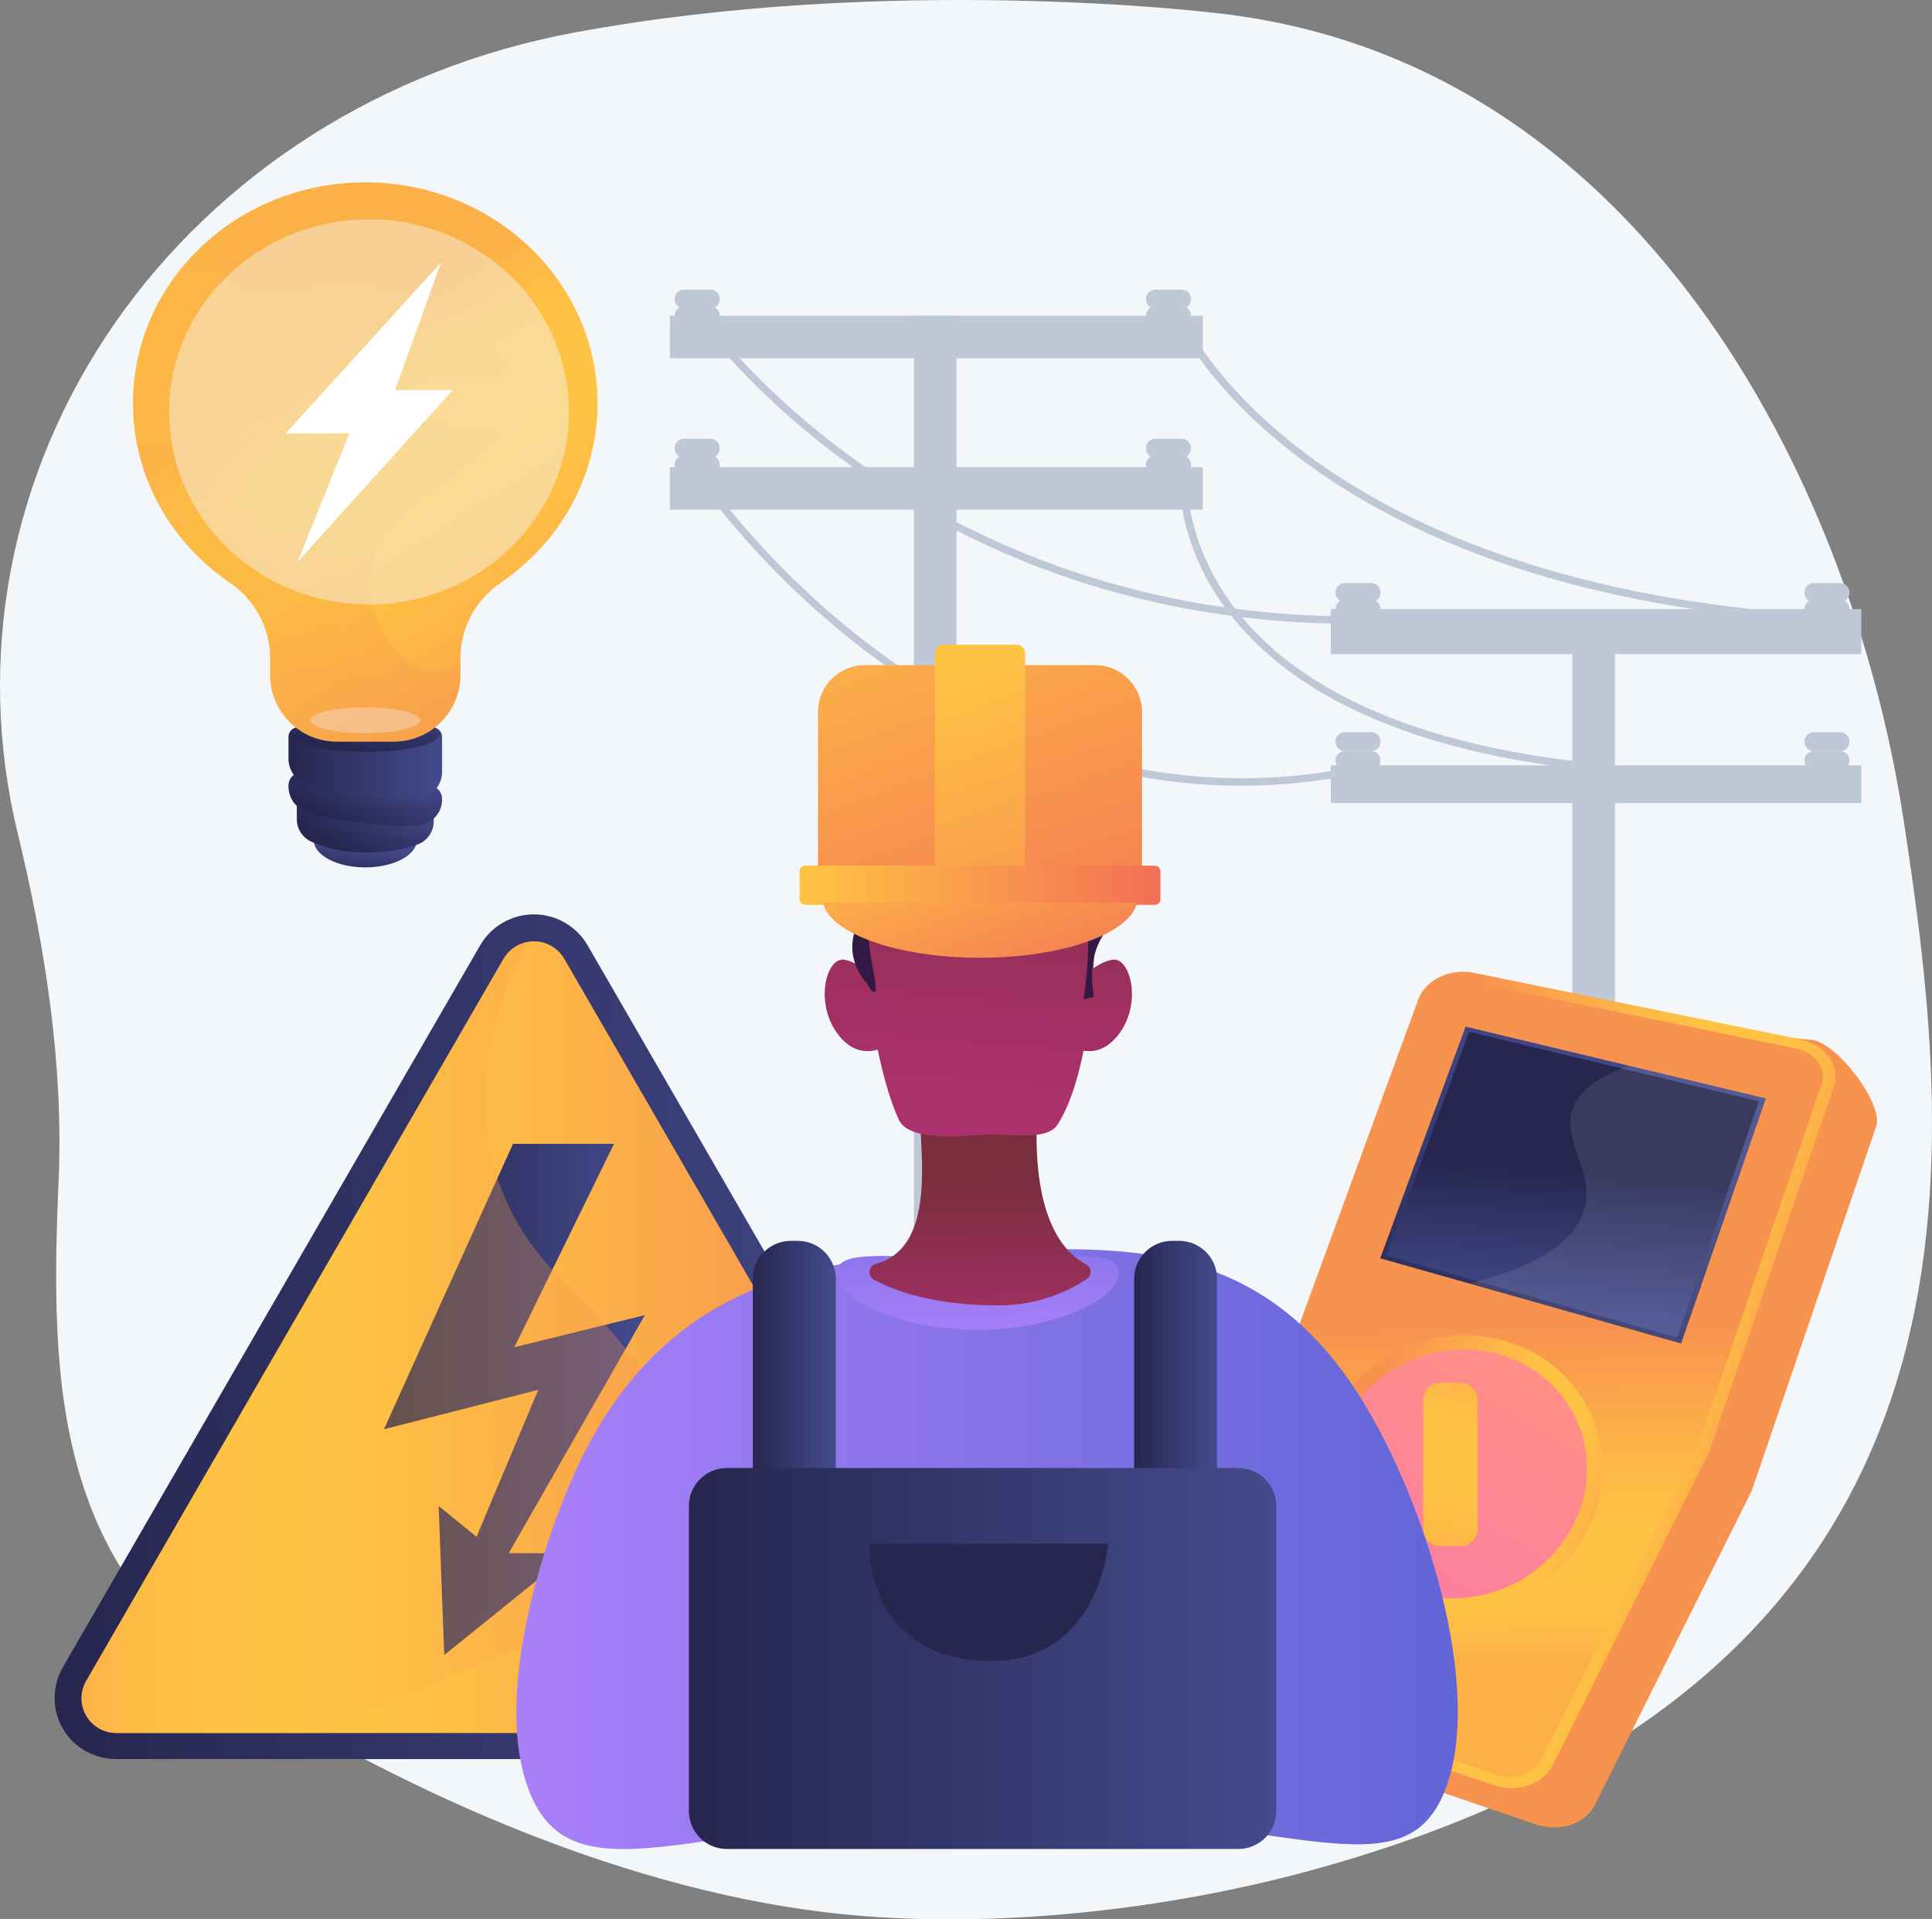 <svg width="151" height="150" viewBox="0 0 151 150" fill="none" xmlns="http://www.w3.org/2000/svg">
<rect x="0" y="0" width="151" height="150" fill="#808080" stroke="none"/>
<path d="M148.779 64.069C144.686 37.308 127.906 4.431 94.754 0.99C94.754 0.99 69.584 -2.069 44.772 2.567C30.046 5.318 17.133 13.507 8.962 25.277C0.792 37.047 -1.938 51.399 1.374 65.081C3.526 73.968 4.979 83.166 4.58 92.298C3.886 108.191 4.285 123.027 19.726 132.505C33.513 140.968 50.863 148.432 67.416 149.739C78.665 150.628 91.279 149.19 102.121 146.265C157.374 131.354 152.872 90.83 148.779 64.069Z" fill="#F4F7FA"/>
<path d="M145.473 47.603H104.008V51.117H145.473V47.603Z" fill="#BFC8D6"/>
<path d="M126.221 47.603H122.889V123.79H126.221V47.603Z" fill="#BFC8D6"/>
<path d="M107.895 47.62C107.895 48.019 107.571 48.342 107.172 48.342H105.101C104.702 48.342 104.378 48.018 104.378 47.62V47.585C104.378 47.186 104.702 46.863 105.101 46.863H107.172C107.572 46.863 107.895 47.186 107.895 47.585V47.62Z" fill="#BFC8D6"/>
<path d="M107.895 46.326C107.895 46.725 107.571 47.048 107.172 47.048H105.101C104.702 47.048 104.378 46.724 104.378 46.326V46.291C104.378 45.892 104.702 45.569 105.101 45.569H107.172C107.572 45.569 107.895 45.892 107.895 46.291V46.326Z" fill="#BFC8D6"/>
<path d="M144.548 47.62C144.548 48.019 144.224 48.342 143.825 48.342H141.754C141.355 48.342 141.031 48.018 141.031 47.62V47.585C141.031 47.186 141.355 46.863 141.754 46.863H143.825C144.225 46.863 144.548 47.186 144.548 47.585V47.62Z" fill="#BFC8D6"/>
<path d="M144.548 46.326C144.548 46.725 144.224 47.048 143.825 47.048H141.754C141.355 47.048 141.031 46.724 141.031 46.326V46.291C141.031 45.892 141.355 45.569 141.754 45.569H143.825C144.225 45.569 144.548 45.892 144.548 46.291V46.326Z" fill="#BFC8D6"/>
<path d="M145.473 59.807H104.008V62.766H145.473V59.807Z" fill="#BFC8D6"/>
<path d="M107.895 59.455C107.895 59.854 107.571 60.177 107.172 60.177H105.101C104.702 60.177 104.378 59.853 104.378 59.455V59.42C104.378 59.021 104.702 58.698 105.101 58.698H107.172C107.572 58.698 107.895 59.021 107.895 59.42V59.455Z" fill="#BFC8D6"/>
<path d="M107.895 57.976C107.895 58.375 107.571 58.698 107.172 58.698H105.101C104.702 58.698 104.378 58.374 104.378 57.976V57.941C104.378 57.542 104.702 57.219 105.101 57.219H107.172C107.572 57.219 107.895 57.543 107.895 57.941V57.976Z" fill="#BFC8D6"/>
<path d="M144.548 59.455C144.548 59.854 144.224 60.177 143.825 60.177H141.754C141.355 60.177 141.031 59.853 141.031 59.455V59.42C141.031 59.021 141.355 58.698 141.754 58.698H143.825C144.225 58.698 144.548 59.021 144.548 59.42V59.455Z" fill="#BFC8D6"/>
<path d="M144.548 57.976C144.548 58.375 144.224 58.698 143.825 58.698H141.754C141.355 58.698 141.031 58.374 141.031 57.976V57.941C141.031 57.542 141.355 57.219 141.754 57.219H143.825C144.225 57.219 144.548 57.543 144.548 57.941V57.976Z" fill="#BFC8D6"/>
<path d="M94.012 24.672H52.361V28.001H94.012V24.672Z" fill="#BFC8D6"/>
<path d="M74.759 24.672H71.427V100.859H74.759V24.672Z" fill="#BFC8D6"/>
<path d="M56.248 24.689C56.248 25.088 55.924 25.412 55.525 25.412H53.454C53.055 25.412 52.731 25.088 52.731 24.689V24.655C52.731 24.256 53.055 23.933 53.454 23.933H55.525C55.925 23.933 56.248 24.256 56.248 24.655V24.689Z" fill="#BFC8D6"/>
<path d="M56.248 23.395C56.248 23.794 55.924 24.117 55.525 24.117H53.454C53.055 24.117 52.731 23.794 52.731 23.395V23.36C52.731 22.961 53.055 22.638 53.454 22.638H55.525C55.925 22.638 56.248 22.962 56.248 23.36V23.395Z" fill="#BFC8D6"/>
<path d="M93.086 24.689C93.086 25.088 92.763 25.412 92.364 25.412H90.292C89.893 25.412 89.57 25.088 89.57 24.689V24.655C89.57 24.256 89.893 23.933 90.292 23.933H92.364C92.763 23.933 93.086 24.256 93.086 24.655V24.689Z" fill="#BFC8D6"/>
<path d="M93.086 23.395C93.086 23.794 92.763 24.117 92.364 24.117H90.292C89.893 24.117 89.57 23.794 89.57 23.395V23.36C89.57 22.961 89.893 22.638 90.292 22.638H92.364C92.763 22.638 93.086 22.962 93.086 23.36V23.395Z" fill="#BFC8D6"/>
<path d="M94.012 36.507H52.361V39.836H94.012V36.507Z" fill="#BFC8D6"/>
<path d="M56.248 36.339C56.248 36.739 55.924 37.062 55.525 37.062H53.454C53.055 37.062 52.731 36.738 52.731 36.339V36.304C52.731 35.905 53.055 35.582 53.454 35.582H55.525C55.925 35.582 56.248 35.906 56.248 36.304V36.339Z" fill="#BFC8D6"/>
<path d="M56.248 35.045C56.248 35.444 55.924 35.767 55.525 35.767H53.454C53.055 35.767 52.731 35.444 52.731 35.045V35.01C52.731 34.611 53.055 34.288 53.454 34.288H55.525C55.925 34.288 56.248 34.612 56.248 35.01V35.045Z" fill="#BFC8D6"/>
<path d="M93.086 36.339C93.086 36.739 92.762 37.062 92.363 37.062H90.292C89.893 37.062 89.569 36.738 89.569 36.339V36.304C89.569 35.905 89.893 35.582 90.292 35.582H92.363C92.763 35.582 93.086 35.906 93.086 36.304V36.339Z" fill="#BFC8D6"/>
<path d="M93.086 35.045C93.086 35.444 92.762 35.767 92.363 35.767H90.292C89.893 35.767 89.569 35.444 89.569 35.045V35.01C89.569 34.611 89.893 34.288 90.292 34.288H92.363C92.763 34.288 93.086 34.612 93.086 35.01V35.045Z" fill="#BFC8D6"/>
<path d="M96.978 61.406C92.798 61.406 88.658 60.811 84.596 59.624C78.97 57.978 73.483 55.197 68.289 51.358C59.451 44.825 54.452 37.38 54.402 37.306L54.882 36.988C54.931 37.062 59.884 44.435 68.646 50.907C76.716 56.868 89.765 63.264 106.105 59.885L106.221 60.447C103.13 61.086 100.043 61.406 96.978 61.406Z" fill="#BFC8D6"/>
<path d="M135.241 60.731C126.692 60.731 119.28 59.874 113.127 58.169C106.577 56.355 101.429 53.581 97.828 49.925C91.779 43.786 92.198 37.394 92.219 37.125L92.793 37.169C92.788 37.232 92.382 43.589 98.252 49.537C101.785 53.116 106.847 55.836 113.298 57.62C121.411 59.864 131.743 60.625 144.009 59.878L144.044 60.452C140.99 60.638 138.054 60.731 135.241 60.731Z" fill="#BFC8D6"/>
<path d="M105.685 48.743C98.104 48.743 90.799 47.592 83.947 45.316C78.077 43.367 72.525 40.592 67.446 37.07C58.794 31.07 54.449 24.885 54.406 24.823L54.879 24.496C54.922 24.557 59.22 30.671 67.795 36.613C75.704 42.092 88.98 48.542 107.283 48.151L107.295 48.726C106.756 48.737 106.22 48.743 105.685 48.743Z" fill="#BFC8D6"/>
<path d="M144.013 48.726C134.45 48.278 125.782 46.786 118.248 44.29C112.213 42.291 106.887 39.646 102.419 36.429C94.791 30.938 92.345 25.758 92.244 25.54L92.766 25.3C92.79 25.352 95.27 30.586 102.793 35.991C109.743 40.984 122.541 47.147 144.039 48.152L144.013 48.726Z" fill="#BFC8D6"/>
<path opacity="0.75" d="M46.703 31.518C46.703 21.981 38.576 14.25 28.55 14.25C18.524 14.25 10.396 21.981 10.396 31.518C10.396 37.305 13.39 42.428 17.985 45.56C19.934 46.889 21.116 49.081 21.116 51.438V52.759C21.116 55.63 23.446 57.958 26.32 57.958H30.78C33.654 57.958 35.984 55.63 35.984 52.759V51.438C35.984 49.08 37.166 46.889 39.116 45.56C43.71 42.428 46.703 37.306 46.703 31.518Z" fill="#F4F7FA"/>
<path d="M32.577 65.657C32.577 66.834 30.774 67.787 28.55 67.787C26.326 67.787 24.523 66.834 24.523 65.657C24.523 64.481 26.326 63.528 28.55 63.528C30.774 63.528 32.577 64.481 32.577 65.657Z" fill="url(#paint0_linear_269_1851)"/>
<path d="M23.2 61.853V64.028C23.2 64.764 23.619 65.438 24.284 65.754C25.207 66.194 26.742 66.677 28.972 66.619C30.781 66.573 31.961 66.278 32.711 65.968C33.436 65.668 33.9 64.953 33.9 64.169V62.966L23.2 61.853Z" fill="url(#paint1_linear_269_1851)"/>
<path opacity="0.3" d="M23.2 63.758C23.363 63.916 23.551 64.05 23.764 64.151C24.799 64.645 31.582 65.747 33.218 65.133C33.431 65.053 33.622 64.946 33.789 64.818C33.861 64.613 33.9 64.394 33.9 64.169V62.966L23.2 61.853V63.758Z" fill="url(#paint2_linear_269_1851)"/>
<path d="M23.675 60.373C23.072 60.31 22.547 60.782 22.547 61.388V61.449C22.547 62.275 23.018 63.031 23.764 63.386C24.799 63.88 31.582 64.982 33.218 64.368C34.042 64.059 34.553 63.352 34.553 62.474V62.424C34.553 61.901 34.157 61.463 33.637 61.409L23.675 60.373Z" fill="url(#paint3_linear_269_1851)"/>
<path opacity="0.3" d="M33.637 61.409L23.674 60.373C23.281 60.332 22.922 60.519 22.72 60.822C22.919 61.293 23.284 61.687 23.763 61.915C24.799 62.409 31.871 63.655 33.218 63.02C33.742 62.773 34.154 62.357 34.374 61.85C34.21 61.609 33.946 61.441 33.637 61.409Z" fill="url(#paint4_linear_269_1851)"/>
<path d="M23.285 56.849C22.878 56.849 22.547 57.179 22.547 57.586V59.289C22.547 60.115 23.018 60.871 23.764 61.226C24.799 61.72 31.871 62.966 33.218 62.331C34.014 61.957 34.553 61.192 34.553 60.313V57.586C34.553 57.179 34.222 56.849 33.815 56.849H23.285Z" fill="url(#paint5_linear_269_1851)"/>
<path d="M34.404 57.38C34.404 58.143 31.783 58.762 28.55 58.762C25.317 58.762 22.696 58.144 22.696 57.38C22.696 56.616 25.317 55.997 28.55 55.997C31.783 55.997 34.404 56.616 34.404 57.38Z" fill="url(#paint6_linear_269_1851)"/>
<path d="M46.703 31.518C46.703 21.981 38.576 14.25 28.55 14.25C18.524 14.25 10.396 21.981 10.396 31.518C10.396 37.305 13.39 42.428 17.985 45.56C19.934 46.889 21.116 49.081 21.116 51.438V52.759C21.116 55.63 23.446 57.958 26.32 57.958H30.78C33.654 57.958 35.984 55.63 35.984 52.759V51.438C35.984 49.08 37.166 46.889 39.116 45.56C43.71 42.428 46.703 37.306 46.703 31.518Z" fill="url(#paint7_linear_269_1851)"/>
<path opacity="0.5" d="M28.55 57.301C30.915 57.301 32.833 56.848 32.833 56.289C32.833 55.731 30.915 55.278 28.55 55.278C26.184 55.278 24.267 55.731 24.267 56.289C24.267 56.848 26.184 57.301 28.55 57.301Z" fill="#F4F7FA"/>
<path opacity="0.3" d="M28.879 45.138C29.268 38.483 40.5 36.925 40.452 30.981C40.422 27.32 35.959 24.602 35.006 24.057C27.983 20.045 19.339 24.678 17.554 21.399C17.109 20.583 17.318 19.694 17.437 19.188C17.616 18.423 18.022 17.71 18.624 17.059C13.67 20.142 10.396 25.466 10.396 31.518C10.396 37.306 13.389 42.428 17.984 45.561C19.933 46.89 21.115 49.081 21.115 51.438V52.76C21.115 55.631 23.446 57.958 26.32 57.958H30.78C33.654 57.958 35.984 55.631 35.984 52.76V51.703C35.37 52.173 34.665 52.501 33.892 52.495C31.209 52.472 28.686 48.45 28.879 45.138Z" fill="url(#paint8_linear_269_1851)"/>
<path opacity="0.44" d="M28.84 47.241C37.468 47.241 44.462 40.503 44.462 32.191C44.462 23.88 37.468 17.142 28.84 17.142C20.212 17.142 13.218 23.88 13.218 32.191C13.218 40.503 20.212 47.241 28.84 47.241Z" fill="#F4F7FA"/>
<path d="M34.467 20.521L22.309 33.892L27.306 33.861L23.255 43.92L35.39 30.477L30.88 30.489L34.467 20.521Z" fill="white"/>
<path d="M9.115 137.473C7.388 137.473 5.779 136.6 4.916 135.107C4.052 133.613 4.052 131.785 4.916 130.291L37.531 73.874C38.394 72.38 40.003 71.459 41.73 71.459C43.456 71.459 45.065 72.391 45.929 73.884L78.543 130.317C79.407 131.811 79.407 133.612 78.543 135.106C77.681 136.599 76.071 137.473 74.345 137.473H9.115V137.473Z" fill="url(#paint9_linear_269_1851)"/>
<path d="M76.723 134.091C76.233 134.939 75.325 135.44 74.345 135.44H9.115C8.134 135.44 7.229 134.939 6.738 134.091C6.246 133.243 6.246 132.207 6.738 131.359L39.352 74.934C39.754 74.239 40.433 73.765 41.204 73.615C41.375 73.581 41.551 73.565 41.73 73.565C42.711 73.565 43.617 74.089 44.108 74.938L76.722 131.358C77.213 132.207 77.213 133.242 76.723 134.091Z" fill="url(#paint10_linear_269_1851)"/>
<path d="M47.99 89.394H40.095L30.007 111.701L42.069 108.615L37.244 120.106L34.284 117.692L34.722 129.342L44.591 121.385H39.766L50.403 102.777L40.205 105.286L47.99 89.394Z" fill="url(#paint11_linear_269_1851)"/>
<path opacity="0.3" d="M40.205 128.93C33.225 131.824 28.526 133.59 25.592 135.44H9.115C8.134 135.44 7.229 134.939 6.738 134.091C6.246 133.243 6.246 132.207 6.738 131.359L39.352 74.934C39.754 74.239 40.434 73.765 41.204 73.615C38.344 79.251 34.406 90.89 44.172 100.258C57.578 113.118 55.955 122.4 40.205 128.93Z" fill="url(#paint12_linear_269_1851)"/>
<path d="M118.483 79.101L141.715 81.277C143.776 81.696 147.204 86.363 146.645 88.002L136.918 116.497L124.678 141.01C123.913 142.542 121.917 143.217 120.053 142.582L101.225 136.169C99.524 135.589 95.204 132.186 95.561 130.616L104.503 107.617L114.166 81.181C114.722 79.659 116.649 78.728 118.483 79.101Z" fill="url(#paint13_linear_269_1851)"/>
<path d="M115.165 76.024L140.595 81.198C142.655 81.617 143.886 83.285 143.326 84.924L133.599 113.42L121.359 137.932C120.594 139.464 118.598 140.14 116.734 139.505L97.907 133.091C96.206 132.512 95.2 130.888 95.557 129.318L101.184 104.539L110.848 78.104C111.404 76.582 113.331 75.651 115.165 76.024Z" fill="url(#paint14_linear_269_1851)"/>
<path d="M117.009 138.711C118.404 139.184 119.893 138.678 120.465 137.533L132.668 113.116L142.379 84.725C142.797 83.503 141.879 82.252 140.341 81.936L114.912 76.721C113.54 76.44 112.091 77.138 111.675 78.278L102.024 104.725L96.416 129.51C96.149 130.688 96.904 131.902 98.18 132.334L117.009 138.711Z" fill="url(#paint15_linear_269_1851)"/>
<path d="M107.872 98.338L131.391 104.998L138.014 85.847L114.546 80.234L107.872 98.338Z" fill="url(#paint16_linear_269_1851)"/>
<path d="M108.381 98.127L131.077 104.537L137.47 86.073L114.821 80.638L108.381 98.127Z" fill="url(#paint17_linear_269_1851)"/>
<g opacity="0.3">
<path opacity="0.3" d="M131.391 104.998L114.834 100.309C120.259 98.974 122.9 97.038 123.712 94.833C124.932 91.519 121.555 88.911 123.176 86.106C123.879 84.888 125.324 83.969 127.342 83.294L138.013 85.847L131.391 104.998Z" fill="white"/>
</g>
<path d="M103.426 112.036C101.408 117.674 104.369 123.712 110.155 125.529C116.065 127.383 122.606 124.131 124.641 118.258C126.665 112.418 123.401 106.371 117.474 104.752C111.67 103.167 105.432 106.429 103.426 112.036Z" fill="url(#paint18_linear_269_1851)"/>
<path d="M104.485 112.347C102.676 117.411 105.343 122.825 110.538 124.444C115.83 126.094 121.68 123.177 123.503 117.925C125.317 112.699 122.406 107.278 117.1 105.818C111.891 104.384 106.285 107.308 104.485 112.347Z" fill="url(#paint19_linear_269_1851)"/>
<path d="M115.485 109.401C115.485 108.667 114.889 108.072 114.154 108.072H112.558C111.823 108.072 111.227 108.667 111.227 109.401V119.501C111.227 120.235 111.823 120.831 112.558 120.831H114.154C114.889 120.831 115.485 120.235 115.485 119.501V109.401Z" fill="url(#paint20_linear_269_1851)"/>
<path d="M106.485 131.555C107.251 131.555 107.872 130.935 107.872 130.169C107.872 129.404 107.251 128.783 106.485 128.783C105.719 128.783 105.097 129.404 105.097 130.169C105.097 130.935 105.719 131.555 106.485 131.555Z" fill="white"/>
<path d="M102.161 130.337C102.927 130.337 103.548 129.717 103.548 128.951C103.548 128.186 102.927 127.566 102.161 127.566C101.394 127.566 100.773 128.186 100.773 128.951C100.773 129.717 101.394 130.337 102.161 130.337Z" fill="white"/>
<path d="M41.334 139.915C38.482 132.498 42.507 120.342 45.042 114.833C52.431 98.775 66.006 98.233 77.137 97.787C88.07 97.35 98.624 96.928 106.348 109.245C111.394 117.292 116.034 132.053 112.939 139.915C109.685 148.184 100.648 141.776 79.156 141.663C55.518 141.538 44.894 149.177 41.334 139.915Z" fill="url(#paint21_linear_269_1851)"/>
<path d="M87.457 99.477C87.457 101.498 82.515 103.925 76.419 103.925C70.323 103.925 65.381 101.499 65.381 99.477C65.381 97.455 70.323 98.359 76.419 98.359C82.515 98.359 87.457 97.455 87.457 99.477Z" fill="url(#paint22_linear_269_1851)"/>
<path d="M72.36 85.373C70.682 85.373 74.556 97.153 68.455 98.77C67.865 98.927 67.768 99.719 68.304 100.01C69.942 100.896 73.01 102.019 78.041 102.019C81.31 102.019 83.7 100.786 84.942 99.954C85.367 99.669 85.324 99.035 84.869 98.801C82.988 97.833 80.378 94.753 81.156 85.674L72.36 85.373Z" fill="url(#paint23_linear_269_1851)"/>
<path d="M67.262 71.25C67.287 71.398 67.794 82.15 70.255 87.52C70.961 89.062 74.463 88.877 76.73 88.692C78.699 88.53 81.786 89.248 82.655 87.89C86.15 82.431 85.557 68.908 85.557 68.908C85.557 68.908 83.767 64.409 76.425 64.532C69.082 64.656 67.262 71.25 67.262 71.25Z" fill="url(#paint24_linear_269_1851)"/>
<path d="M68.98 77.025C68.98 77.025 67.444 75.242 65.997 75.004C64.549 74.766 63.607 78.511 65.581 80.948C67.555 83.385 69.838 81.364 69.838 81.364L68.98 77.025Z" fill="url(#paint25_linear_269_1851)"/>
<path d="M83.947 77.025C83.947 77.025 85.483 75.242 86.93 75.004C88.378 74.766 89.321 78.511 87.346 80.948C85.372 83.385 83.09 81.364 83.09 81.364L83.947 77.025Z" fill="url(#paint26_linear_269_1851)"/>
<path d="M67.777 76.891C67.971 77.245 68.192 77.575 68.342 77.536C68.963 77.374 66.569 71.332 68.774 69.216C69.914 68.123 71.198 69.12 75.869 68.908C80.572 68.696 81.775 67.572 83.197 68.433C84.492 69.217 85.652 71.457 84.691 78.091C84.958 78.029 85.226 77.968 85.493 77.906C85.132 75.733 85.525 74.362 85.975 73.498C86.303 72.868 86.896 72.055 86.85 70.881C86.821 70.153 86.579 70.121 86.54 69.525C86.423 67.777 88.419 67.307 88.515 65.581C88.589 64.251 87.442 63.95 87.651 62.561C87.83 61.38 88.726 61.159 88.584 60.305C88.431 59.385 87.23 58.699 86.388 58.46C85.529 58.217 85.218 58.487 84.714 58.14C83.9 57.579 84.291 56.583 83.703 56.213C82.655 55.555 80.572 58.184 79.225 57.529C78.41 57.133 78.724 55.95 78.003 55.663C76.608 55.109 74.145 59.011 73.153 58.493C72.678 58.245 73.136 57.295 72.471 56.595C71.689 55.773 69.814 55.775 68.958 56.644C68.161 57.455 68.838 58.423 67.994 59.451C67.236 60.373 66.361 59.994 65.506 60.733C64.052 61.989 64.559 64.83 64.739 65.844C65.36 69.335 67.295 70.041 66.861 72.422C66.75 73.031 66.491 73.708 66.676 74.702C66.858 75.677 67.364 76.412 67.777 76.891Z" fill="url(#paint27_linear_269_1851)"/>
<g opacity="0.3">
<path opacity="0.3" d="M85.649 69.351C85.477 67.635 86.808 66.836 86.585 65.612C86.405 64.628 85.291 63.744 84.245 63.555C82.014 63.152 80.569 66.435 78.349 66.079C76.633 65.805 76.823 63.733 74.886 62.901C71.817 61.581 68.599 65.605 66.558 64.49C65.944 64.156 65.324 63.295 65.28 60.96C64.109 62.303 64.569 64.888 64.739 65.844C65.36 69.335 67.295 70.041 66.861 72.422C66.75 73.031 66.491 73.708 66.676 74.702C66.857 75.677 67.363 76.412 67.776 76.891C67.97 77.246 68.192 77.575 68.341 77.537C68.962 77.375 66.568 71.333 68.773 69.217C69.913 68.123 71.197 69.12 75.868 68.909C80.571 68.696 81.774 67.573 83.196 68.433C84.491 69.218 85.651 71.457 84.69 78.092C84.957 78.03 85.225 77.969 85.492 77.907C85.132 75.734 85.525 74.363 85.974 73.499C86.109 73.239 86.289 72.948 86.451 72.614C86.416 72.042 86.319 71.414 86.115 70.755C85.878 69.98 85.704 69.903 85.649 69.351Z" fill="url(#paint28_linear_269_1851)"/>
</g>
<path d="M85.589 51.983H67.6C65.574 51.983 63.931 53.624 63.931 55.648V67.837H89.257V55.648C89.258 53.624 87.615 51.983 85.589 51.983Z" fill="url(#paint29_linear_269_1851)"/>
<path d="M80.117 67.837H73.072V51.042C73.072 50.679 73.367 50.384 73.731 50.384H79.458C79.821 50.384 80.116 50.679 80.116 51.042V67.837H80.117Z" fill="url(#paint30_linear_269_1851)"/>
<path d="M90.252 70.716H62.938C62.693 70.716 62.494 70.518 62.494 70.273V68.097C62.494 67.852 62.693 67.654 62.938 67.654H90.252C90.497 67.654 90.696 67.852 90.696 68.097V70.273C90.696 70.518 90.497 70.716 90.252 70.716Z" fill="url(#paint31_linear_269_1851)"/>
<path d="M64.315 70.536C64.846 72.953 70.14 74.852 76.595 74.852C83.049 74.852 88.343 72.954 88.874 70.536H64.315Z" fill="url(#paint32_linear_269_1851)"/>
<path d="M65.319 115.648C65.319 117.285 63.991 118.611 62.353 118.611H61.806C60.167 118.611 58.84 117.285 58.84 115.648V99.939C58.84 98.302 60.167 96.975 61.806 96.975H62.353C63.991 96.975 65.319 98.302 65.319 99.939V115.648Z" fill="url(#paint33_linear_269_1851)"/>
<path d="M95.123 115.648C95.123 117.285 93.795 118.611 92.156 118.611H91.609C89.971 118.611 88.643 117.285 88.643 115.648V99.939C88.643 98.302 89.971 96.975 91.609 96.975H92.156C93.795 96.975 95.123 98.302 95.123 99.939V115.648Z" fill="url(#paint34_linear_269_1851)"/>
<path d="M99.75 141.538C99.75 143.174 98.422 144.501 96.784 144.501H56.808C55.169 144.501 53.842 143.174 53.842 141.538V117.692C53.842 116.055 55.169 114.729 56.808 114.729H96.784C98.422 114.729 99.75 116.055 99.75 117.692V141.538Z" fill="url(#paint35_linear_269_1851)"/>
<path d="M76.528 129.781C85.896 130.459 86.61 120.646 86.61 120.646H67.95C67.95 120.646 67.568 129.133 76.528 129.781Z" fill="url(#paint36_linear_269_1851)"/>
<defs>
<linearGradient id="paint0_linear_269_1851" x1="28.172" y1="68.679" x2="28.494" y2="66.102" gradientUnits="userSpaceOnUse">
<stop offset="0.004" stop-color="#26264F"/>
<stop offset="1" stop-color="#444B8C"/>
</linearGradient>
<linearGradient id="paint1_linear_269_1851" x1="26.846" y1="66.331" x2="30.065" y2="60.531" gradientUnits="userSpaceOnUse">
<stop offset="0.004" stop-color="#26264F"/>
<stop offset="1" stop-color="#444B8C"/>
</linearGradient>
<linearGradient id="paint2_linear_269_1851" x1="23.2" y1="63.583" x2="33.9" y2="63.583" gradientUnits="userSpaceOnUse">
<stop offset="0.004" stop-color="#26264F"/>
<stop offset="1" stop-color="#444B8C"/>
</linearGradient>
<linearGradient id="paint3_linear_269_1851" x1="27.153" y1="64.747" x2="30.331" y2="58.624" gradientUnits="userSpaceOnUse">
<stop offset="0.004" stop-color="#26264F"/>
<stop offset="1" stop-color="#444B8C"/>
</linearGradient>
<linearGradient id="paint4_linear_269_1851" x1="22.72" y1="61.782" x2="34.374" y2="61.782" gradientUnits="userSpaceOnUse">
<stop offset="0.004" stop-color="#26264F"/>
<stop offset="1" stop-color="#444B8C"/>
</linearGradient>
<linearGradient id="paint5_linear_269_1851" x1="22.547" y1="59.678" x2="34.552" y2="59.678" gradientUnits="userSpaceOnUse">
<stop offset="0.004" stop-color="#26264F"/>
<stop offset="1" stop-color="#444B8C"/>
</linearGradient>
<linearGradient id="paint6_linear_269_1851" x1="28.252" y1="58.774" x2="29.431" y2="53.245" gradientUnits="userSpaceOnUse">
<stop offset="0.004" stop-color="#26264F"/>
<stop offset="1" stop-color="#444B8C"/>
</linearGradient>
<linearGradient id="paint7_linear_269_1851" x1="25.981" y1="27.923" x2="49.4" y2="65.143" gradientUnits="userSpaceOnUse">
<stop stop-color="#FCB148"/>
<stop offset="0.052" stop-color="#FDBA46"/>
<stop offset="0.142" stop-color="#FFC244"/>
<stop offset="0.318" stop-color="#FFC444"/>
<stop offset="0.485" stop-color="#FDB946"/>
<stop offset="0.775" stop-color="#F99C4D"/>
<stop offset="0.866" stop-color="#F8924F"/>
<stop offset="1" stop-color="#F8924F"/>
</linearGradient>
<linearGradient id="paint8_linear_269_1851" x1="26.805" y1="19.538" x2="22.139" y2="58.027" gradientUnits="userSpaceOnUse">
<stop stop-color="#FCB148"/>
<stop offset="0.052" stop-color="#FDBA46"/>
<stop offset="0.142" stop-color="#FFC244"/>
<stop offset="0.318" stop-color="#FFC444"/>
<stop offset="0.485" stop-color="#FDB946"/>
<stop offset="0.775" stop-color="#F99C4D"/>
<stop offset="0.866" stop-color="#F8924F"/>
<stop offset="1" stop-color="#F8924F"/>
</linearGradient>
<linearGradient id="paint9_linear_269_1851" x1="4.268" y1="104.466" x2="79.191" y2="104.466" gradientUnits="userSpaceOnUse">
<stop offset="0.004" stop-color="#26264F"/>
<stop offset="1" stop-color="#444B8C"/>
</linearGradient>
<linearGradient id="paint10_linear_269_1851" x1="6.369" y1="104.502" x2="77.09" y2="104.502" gradientUnits="userSpaceOnUse">
<stop stop-color="#FCB148"/>
<stop offset="0.052" stop-color="#FDBA46"/>
<stop offset="0.142" stop-color="#FFC244"/>
<stop offset="0.318" stop-color="#FFC444"/>
<stop offset="0.485" stop-color="#FDB946"/>
<stop offset="0.775" stop-color="#F99C4D"/>
<stop offset="0.866" stop-color="#F8924F"/>
<stop offset="1" stop-color="#F8924F"/>
</linearGradient>
<linearGradient id="paint11_linear_269_1851" x1="30.007" y1="109.368" x2="50.403" y2="109.368" gradientUnits="userSpaceOnUse">
<stop offset="0.004" stop-color="#26264F"/>
<stop offset="1" stop-color="#444B8C"/>
</linearGradient>
<linearGradient id="paint12_linear_269_1851" x1="6.369" y1="104.527" x2="53.223" y2="104.527" gradientUnits="userSpaceOnUse">
<stop stop-color="#FCB148"/>
<stop offset="0.052" stop-color="#FDBA46"/>
<stop offset="0.142" stop-color="#FFC244"/>
<stop offset="0.318" stop-color="#FFC444"/>
<stop offset="0.485" stop-color="#FDB946"/>
<stop offset="0.775" stop-color="#F99C4D"/>
<stop offset="0.866" stop-color="#F8924F"/>
<stop offset="1" stop-color="#F8924F"/>
</linearGradient>
<linearGradient id="paint13_linear_269_1851" x1="95.159" y1="78.425" x2="111.339" y2="102.838" gradientUnits="userSpaceOnUse">
<stop stop-color="#FCB148"/>
<stop offset="0.052" stop-color="#FDBA46"/>
<stop offset="0.142" stop-color="#FFC244"/>
<stop offset="0.318" stop-color="#FFC444"/>
<stop offset="0.485" stop-color="#FDB946"/>
<stop offset="0.775" stop-color="#F99C4D"/>
<stop offset="0.866" stop-color="#F8924F"/>
<stop offset="1" stop-color="#F8924F"/>
</linearGradient>
<linearGradient id="paint14_linear_269_1851" x1="134.032" y1="112.16" x2="102.281" y2="101.325" gradientUnits="userSpaceOnUse">
<stop stop-color="#FCB148"/>
<stop offset="0.052" stop-color="#FDBA46"/>
<stop offset="0.142" stop-color="#FFC244"/>
<stop offset="0.318" stop-color="#FFC444"/>
<stop offset="0.485" stop-color="#FDB946"/>
<stop offset="0.775" stop-color="#F99C4D"/>
<stop offset="0.866" stop-color="#F8924F"/>
<stop offset="1" stop-color="#F8924F"/>
</linearGradient>
<linearGradient id="paint15_linear_269_1851" x1="121.818" y1="129.537" x2="121.406" y2="99.68" gradientUnits="userSpaceOnUse">
<stop stop-color="#FCB148"/>
<stop offset="0.052" stop-color="#FDBA46"/>
<stop offset="0.142" stop-color="#FFC244"/>
<stop offset="0.318" stop-color="#FFC444"/>
<stop offset="0.485" stop-color="#FDB946"/>
<stop offset="0.775" stop-color="#F99C4D"/>
<stop offset="0.866" stop-color="#F8924F"/>
<stop offset="1" stop-color="#F8924F"/>
</linearGradient>
<linearGradient id="paint16_linear_269_1851" x1="131.157" y1="83.188" x2="114.285" y2="113.113" gradientUnits="userSpaceOnUse">
<stop stop-color="#444B8C"/>
<stop offset="0.996" stop-color="#26264F"/>
</linearGradient>
<linearGradient id="paint17_linear_269_1851" x1="125.189" y1="102.91" x2="125.894" y2="91.537" gradientUnits="userSpaceOnUse">
<stop stop-color="#444B8C"/>
<stop offset="0.996" stop-color="#26264F"/>
</linearGradient>
<linearGradient id="paint18_linear_269_1851" x1="124.47" y1="118.76" x2="103.565" y2="111.625" gradientUnits="userSpaceOnUse">
<stop stop-color="#FCB148"/>
<stop offset="0.052" stop-color="#FDBA46"/>
<stop offset="0.142" stop-color="#FFC244"/>
<stop offset="0.318" stop-color="#FFC444"/>
<stop offset="0.485" stop-color="#FDB946"/>
<stop offset="0.775" stop-color="#F99C4D"/>
<stop offset="0.866" stop-color="#F8924F"/>
<stop offset="1" stop-color="#F8924F"/>
</linearGradient>
<linearGradient id="paint19_linear_269_1851" x1="119.655" y1="106.16" x2="98.29" y2="140.187" gradientUnits="userSpaceOnUse">
<stop stop-color="#FF9085"/>
<stop offset="1" stop-color="#FB6FBB"/>
</linearGradient>
<linearGradient id="paint20_linear_269_1851" x1="114.935" y1="107.79" x2="108.992" y2="132.91" gradientUnits="userSpaceOnUse">
<stop stop-color="#FCB148"/>
<stop offset="0.052" stop-color="#FDBA46"/>
<stop offset="0.142" stop-color="#FFC244"/>
<stop offset="0.318" stop-color="#FFC444"/>
<stop offset="0.485" stop-color="#FDB946"/>
<stop offset="0.775" stop-color="#F99C4D"/>
<stop offset="0.866" stop-color="#F8924F"/>
<stop offset="1" stop-color="#F8924F"/>
</linearGradient>
<linearGradient id="paint21_linear_269_1851" x1="40.353" y1="121.066" x2="113.937" y2="121.066" gradientUnits="userSpaceOnUse">
<stop stop-color="#AA80F9"/>
<stop offset="0.996" stop-color="#6165D7"/>
</linearGradient>
<linearGradient id="paint22_linear_269_1851" x1="76.506" y1="104.796" x2="76.226" y2="87.689" gradientUnits="userSpaceOnUse">
<stop stop-color="#AA80F9"/>
<stop offset="0.996" stop-color="#6165D7"/>
</linearGradient>
<linearGradient id="paint23_linear_269_1851" x1="76.639" y1="106.567" x2="76.546" y2="91.603" gradientUnits="userSpaceOnUse">
<stop stop-color="#AB316D"/>
<stop offset="1" stop-color="#792D3D"/>
</linearGradient>
<linearGradient id="paint24_linear_269_1851" x1="75.397" y1="85.154" x2="77.825" y2="55.893" gradientUnits="userSpaceOnUse">
<stop stop-color="#AB316D"/>
<stop offset="1" stop-color="#792D3D"/>
</linearGradient>
<linearGradient id="paint25_linear_269_1851" x1="66.73" y1="84.435" x2="69.158" y2="55.174" gradientUnits="userSpaceOnUse">
<stop stop-color="#AB316D"/>
<stop offset="1" stop-color="#792D3D"/>
</linearGradient>
<linearGradient id="paint26_linear_269_1851" x1="85.252" y1="85.972" x2="87.681" y2="56.711" gradientUnits="userSpaceOnUse">
<stop stop-color="#AB316D"/>
<stop offset="1" stop-color="#792D3D"/>
</linearGradient>
<linearGradient id="paint27_linear_269_1851" x1="74.754" y1="71.046" x2="81.199" y2="51.036" gradientUnits="userSpaceOnUse">
<stop stop-color="#311944"/>
<stop offset="1" stop-color="#6B3976"/>
</linearGradient>
<linearGradient id="paint28_linear_269_1851" x1="74.754" y1="71.046" x2="81.199" y2="51.037" gradientUnits="userSpaceOnUse">
<stop stop-color="#311944"/>
<stop offset="1" stop-color="#6B3976"/>
</linearGradient>
<linearGradient id="paint29_linear_269_1851" x1="67.983" y1="38.223" x2="84.409" y2="82.55" gradientUnits="userSpaceOnUse">
<stop stop-color="#FFC444"/>
<stop offset="0.996" stop-color="#F36F56"/>
</linearGradient>
<linearGradient id="paint30_linear_269_1851" x1="74.147" y1="52.206" x2="86.737" y2="89.206" gradientUnits="userSpaceOnUse">
<stop stop-color="#FFC444"/>
<stop offset="0.996" stop-color="#F36F56"/>
</linearGradient>
<linearGradient id="paint31_linear_269_1851" x1="62.493" y1="69.185" x2="90.696" y2="69.185" gradientUnits="userSpaceOnUse">
<stop stop-color="#FFC444"/>
<stop offset="0.996" stop-color="#F36F56"/>
</linearGradient>
<linearGradient id="paint32_linear_269_1851" x1="73.161" y1="61.318" x2="80.457" y2="81.006" gradientUnits="userSpaceOnUse">
<stop stop-color="#FFC444"/>
<stop offset="0.996" stop-color="#F36F56"/>
</linearGradient>
<linearGradient id="paint33_linear_269_1851" x1="58.84" y1="107.793" x2="65.319" y2="107.793" gradientUnits="userSpaceOnUse">
<stop offset="0.004" stop-color="#26264F"/>
<stop offset="1" stop-color="#444B8C"/>
</linearGradient>
<linearGradient id="paint34_linear_269_1851" x1="88.643" y1="107.793" x2="95.122" y2="107.793" gradientUnits="userSpaceOnUse">
<stop offset="0.004" stop-color="#26264F"/>
<stop offset="1" stop-color="#444B8C"/>
</linearGradient>
<linearGradient id="paint35_linear_269_1851" x1="53.842" y1="129.614" x2="99.75" y2="129.614" gradientUnits="userSpaceOnUse">
<stop offset="0.004" stop-color="#26264F"/>
<stop offset="1" stop-color="#444B8C"/>
</linearGradient>
<linearGradient id="paint36_linear_269_1851" x1="72.668" y1="128.12" x2="56.871" y2="148.63" gradientUnits="userSpaceOnUse">
<stop offset="0.004" stop-color="#26264F"/>
<stop offset="0.833" stop-color="#3F4582"/>
<stop offset="1" stop-color="#444B8C"/>
</linearGradient>
</defs>
</svg>
